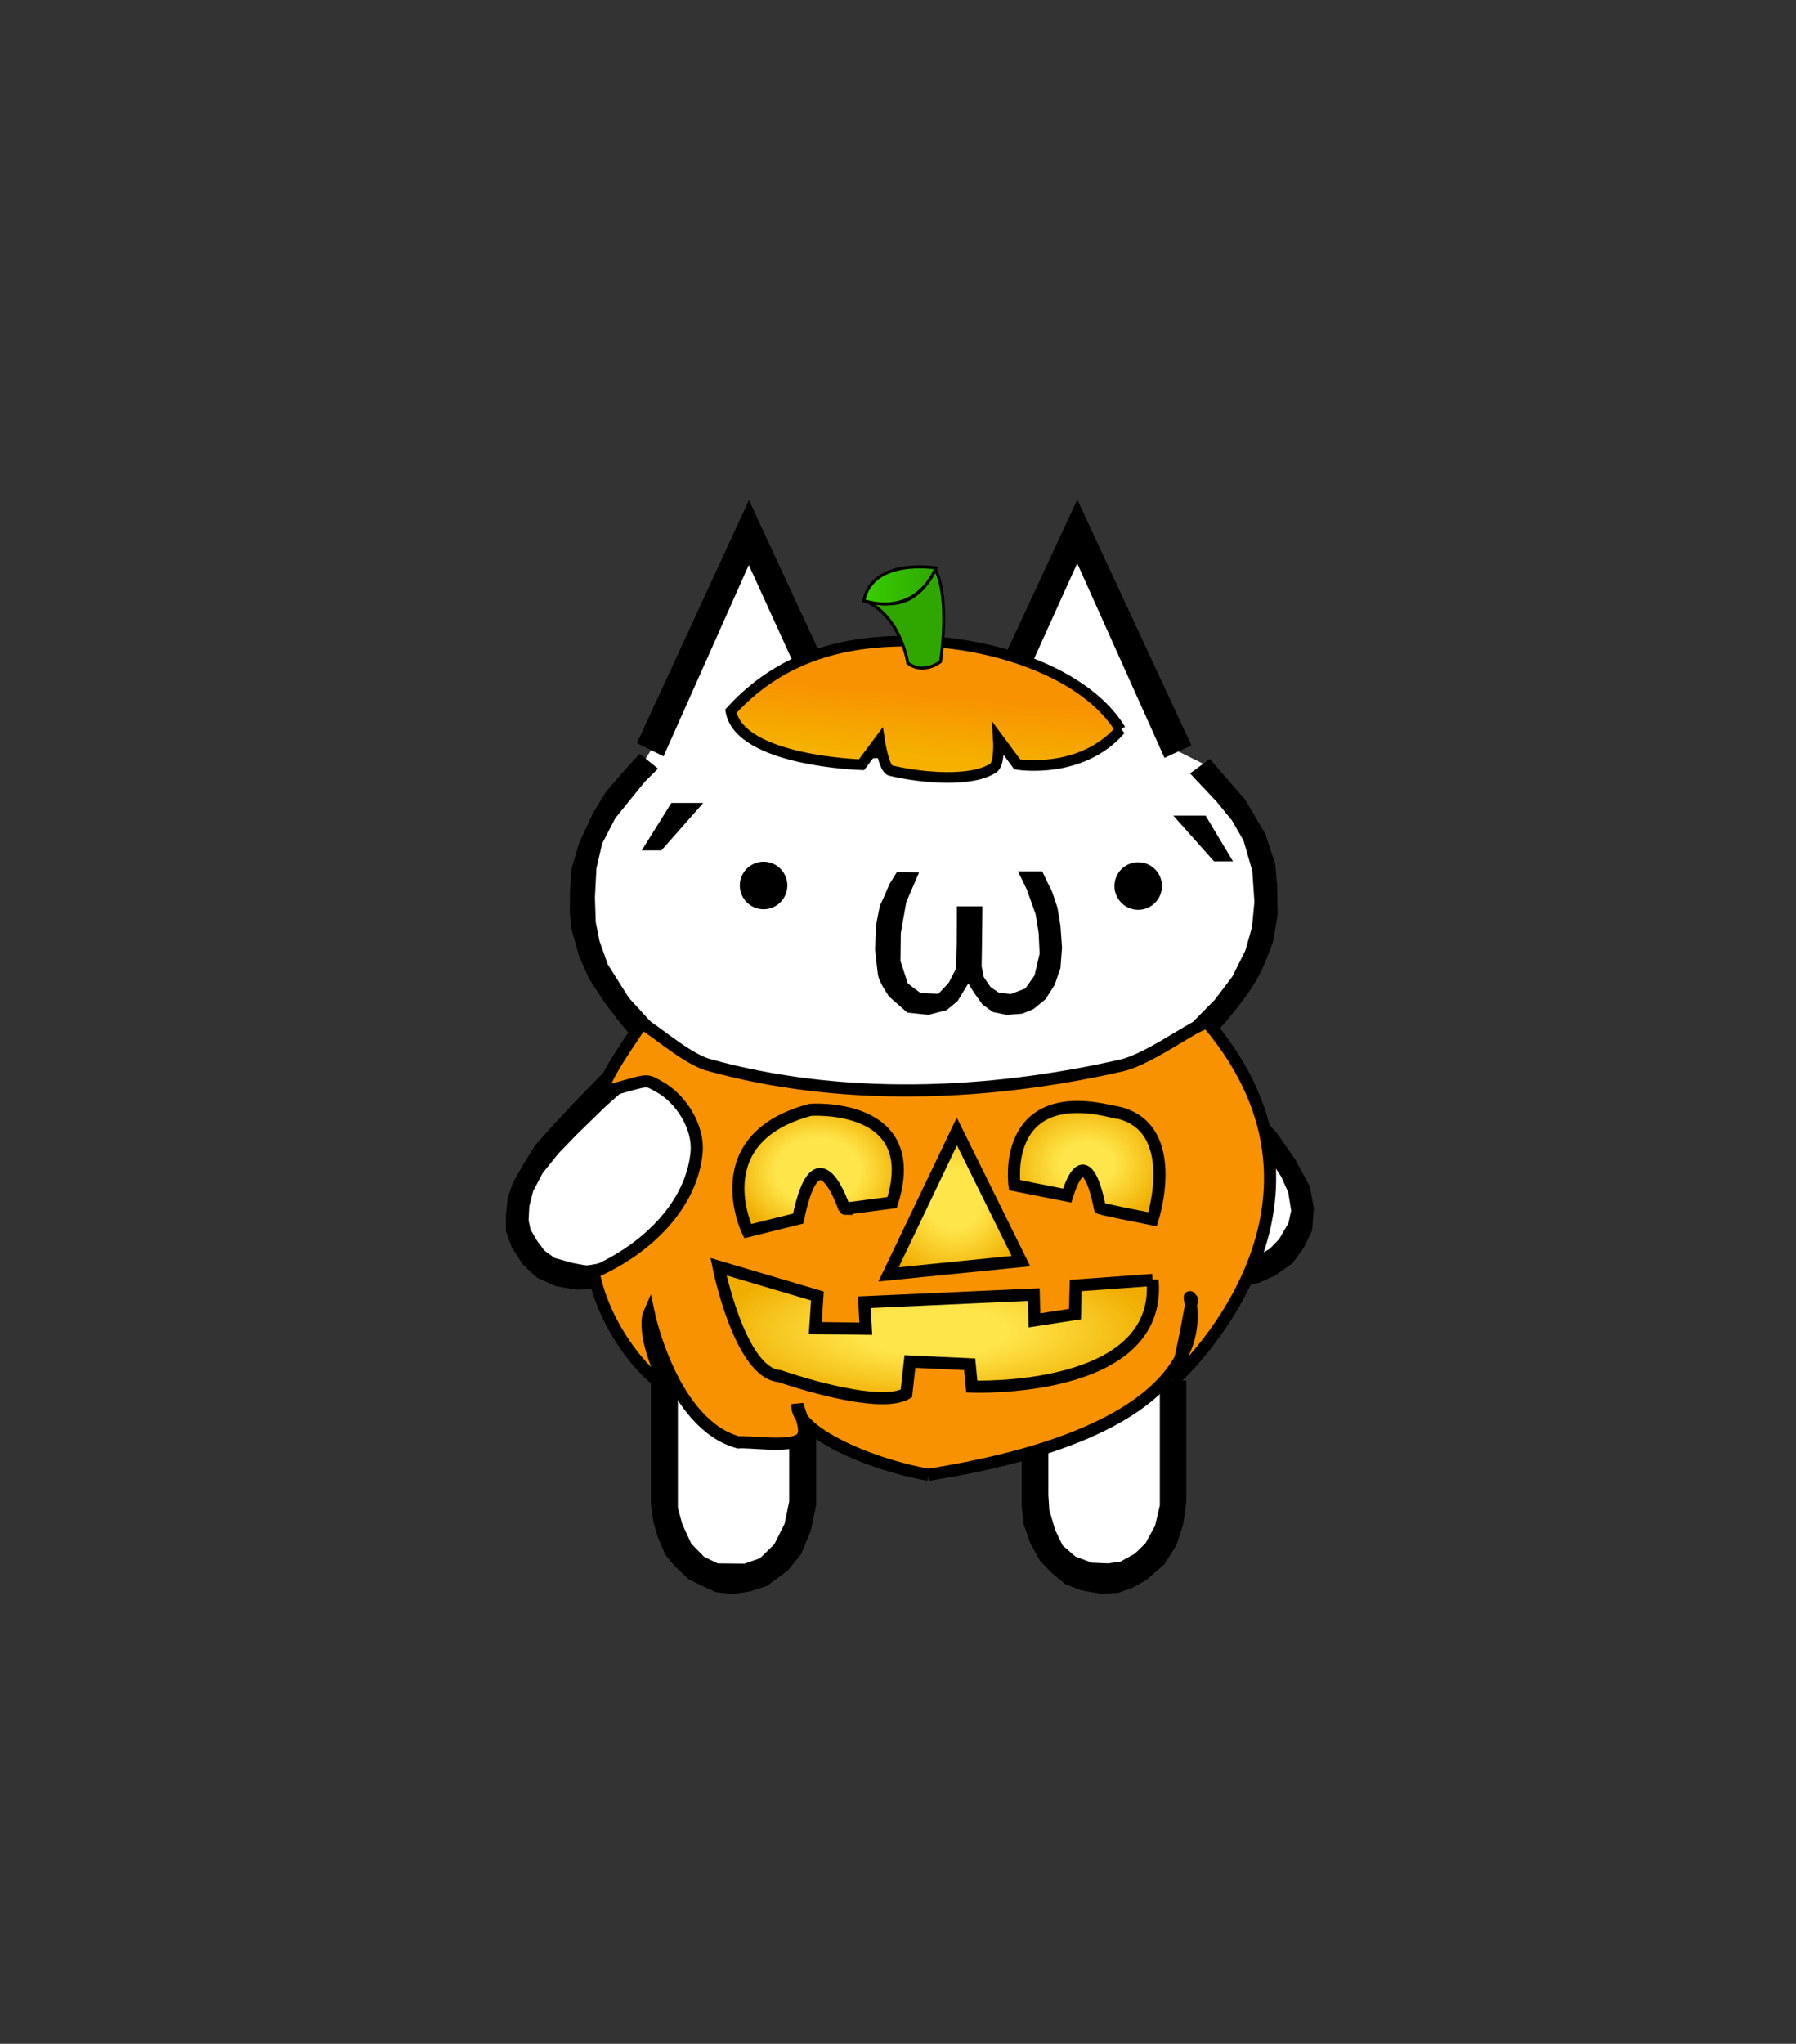 <svg height="182" width="160" version="1.1" id="svg3" xml:space="preserve" xmlns:xlink="http://www.w3.org/1999/xlink"
  xmlns="http://www.w3.org/2000/svg" xmlns:svg="http://www.w3.org/2000/svg">
  <rect width="100%" height="100%" fill="#333333" stroke="none"/>
  <defs id="defs3">
    <radialGradient xlink:href="#linearGradient15" id="radialGradient16" cx="96.805" cy="103.955" fx="96.805"
      fy="103.955" r="7.026" gradientTransform="matrix(1,0,0,0.795,0.22,21.375)"
      gradientUnits="userSpaceOnUse" />
    <linearGradient id="linearGradient15">
      <stop style="stop-color:#ffed51;stop-opacity:0.915;" offset="0.342" id="stop15" />
      <stop style="stop-color:#f0ad00;stop-opacity:1;" offset="1" id="stop16" />
    </linearGradient>
    <radialGradient xlink:href="#linearGradient16" id="radialGradient23" cx="72.878" cy="104.605" fx="72.878"
      fy="104.605" r="7.641" gradientTransform="matrix(1,0,0,0.785,0.22,22.549)"
      gradientUnits="userSpaceOnUse" />
    <linearGradient id="linearGradient16">
      <stop style="stop-color:#ffed51;stop-opacity:0.914;" offset="0.49" id="stop17" />
      <stop style="stop-color:#f0ad00;stop-opacity:1;" offset="1" id="stop18" />
    </linearGradient>
    <radialGradient xlink:href="#linearGradient19" id="radialGradient22" cx="85.016" cy="107.154" fx="85.016"
      fy="107.154" r="6.762" gradientTransform="matrix(1,0,0,1.079,0.22,-8.472)"
      gradientUnits="userSpaceOnUse" />
    <linearGradient id="linearGradient19">
      <stop style="stop-color:#ffed51;stop-opacity:0.914;" offset="0.36" id="stop19" />
      <stop style="stop-color:#f0ad00;stop-opacity:1;" offset="1" id="stop20" />
    </linearGradient>
    <radialGradient xlink:href="#linearGradient21" id="radialGradient24" cx="83.274" cy="118.876" fx="83.274"
      fy="118.876" r="19.975" gradientTransform="matrix(1,0,0,0.326,0.22,80.136)"
      gradientUnits="userSpaceOnUse" />
    <linearGradient id="linearGradient21">
      <stop style="stop-color:#ffed51;stop-opacity:0.914;" offset="0.327" id="stop21" />
      <stop style="stop-color:#f0ad00;stop-opacity:1;" offset="1" id="stop22" />
    </linearGradient>
    <linearGradient xlink:href="#linearGradient32" id="linearGradient34" x1="104.258" y1="46.429" x2="78.232"
      y2="46.429" gradientUnits="userSpaceOnUse" />
    <linearGradient id="linearGradient32">
      <stop style="stop-color:#3ace00;stop-opacity:1;" offset="0" id="stop33" />
      <stop style="stop-color:#2fa700;stop-opacity:1;" offset="1" id="stop34" />
    </linearGradient>
    <linearGradient xlink:href="#linearGradient30" id="linearGradient31" x1="83.773" y1="47.414" x2="80.648"
      y2="83.132" gradientUnits="userSpaceOnUse" gradientTransform="translate(0.273,-2.162)" />
    <linearGradient id="linearGradient30">
      <stop style="stop-color:#f89200;stop-opacity:1;" offset="0" id="stop30" />
      <stop style="stop-color:#f89200;stop-opacity:1;" offset="0.461" id="stop32" />
      <stop style="stop-color:#f5b000;stop-opacity:1;" offset="0.615" id="stop31" />
    </linearGradient>
  </defs>
  <path
    d="m 58.358,66.2 -1.446,2.355 -4.134,5.646 -1.373,6.523 1.437,4.559 3.337,6.156 0.156,0.694 -0.545,1.5 -0.894,2.974 -4.246,4.09 -3.906,5.122 -0.5,3.498 1.623,3.06 3.37,1.125 4.06,-10e-4 3.199,-1.351 -0.068,2.416 0.33,4.422 0.541,1.611 0.629,1.467 0.46,0.816 -0.941,1.961 0.11,10.928 2.074,3.443 4.053,1.501 3.266,-1.269 1.894,-3.04 0.84,-12.855 -1.38,-0.62 6.11,-1.423 11.663,-0.023 5.318,1.415 -0.995,1.1 0.266,8.853 0.29,3.401 1.724,3.292 3.534,0.704 2.85,-0.376 2.781,-3.047 1.06,-5.79 -0.397,-7.27 -1.183,-0.83 1.533,-10.687 3.465,1.396 4.837,-0.663 2.05,-2.8 0.483,-3.778 -1.723,-4.305 -2.448,-2.492 -5.326,-5.745 -0.166,-2.437 2.835,-0.964 3.977,-6.408 0.133,-6.317 -0.969,-3.683 -2.254,-4.107 -1.983,-1.65 -2.82,-1.393 -8.526,-18.03 -1.081,1.018 -8.066,16.618 -11.82,0.173 -8.575,-17.368 -1.195,1.258 z"
    fill="#ffffff" id="path1" />
  <circle cx="68.024" cy="78.852" r="2.118" id="circle1" />
  <circle cx="101.399" cy="78.901" r="2.118" id="circle2" />
  <path
    d="m 58.919,75.731 h -1.75 l 2.64,-4.23 h 2.84 z m 22.953,1.969 -1.138,2.637 -0.482,2.744 -0.03,2.498 0.654,1.998 1.138,0.857 1.58,0.063 c 0,0 0.89,-0.906 0.968,-1.061 0.078,-0.156 0.594,-1.155 0.594,-1.155 0,0 0.078,-2.2 0.078,-2.385 l 0.013,-3.183 h 2.275 l -0.031,2.722 -0.042,2.619 0.19,0.95 0.59,0.871 0.739,0.517 1.075,0.125 1.295,-0.485 0.827,-1.17 0.453,-1.946 c 0,0 -0.077,-1.516 -0.077,-1.685 0,-0.17 -0.281,-1.824 -0.281,-1.824 0,0 -0.732,-2.06 -0.793,-2.212 a 82.04,82.04 0 0 0 -0.784,-1.598 l 2.17,0.003 c 0,0 0.659,1.39 0.765,1.557 0.106,0.168 0.59,1.684 0.59,1.684 l 0.264,1.589 0.14,1.95 -0.139,1.834 -0.513,1.48 -0.81,1.276 -1.092,0.897 -0.99,0.4 -1.39,0.107 -1.214,-0.25 -0.934,-0.672 -0.795,-1.107 -0.466,-0.779 -0.965,1.588 -0.967,0.796 -1.635,0.422 -1.872,-0.201 -1.62,-1.42 c 0,0 -0.907,-1.294 -1,-1.98 -0.093,-0.687 -0.25,-2.203 -0.25,-2.203 l 0.079,-2.118 c 0,0 0.314,-1.797 0.405,-1.934 0.092,-0.136 0.802,-1.8 0.802,-1.8 l 0.67,-1.089 z m 27.975,-0.993 h -1.688 l -3.633,-4.08 h 2.876 z m -6.105,-9.219 2.398,-1.112 -10.167,-21.891 -9.744,20.991 -9.803,0.005 -9.705,-20.953 -9.979,21.65 2.37,1.171 7.595,-17.034 7.868,17.26 13.611,-0.212 7.78,-17.199 z"
    id="path2" />
  <path
    d="m 107.774,67.578 3.162,3.641 1.79,3.046 0.872,2.638 0.172,1.791 0.048,2.78 -0.413,2.408 c 0,0 -0.591,1.647 -0.97,2.434 -0.292,0.61 -0.628,1.2 -1.002,1.762 -0.676,1.017 -1.45,1.967 -2.234,2.902 -0.461,0.551 -1.452,1.594 -1.452,1.594 l -1.717,-1.327 2.199,-2.23 1.56,-2.061 1.156,-2.31 0.593,-2.09 0.214,-2.248 -0.187,-2.747 -0.778,-2.7 -1.03,-1.794 -1.371,-1.681 -2.368,-2.512 z m -51.038,25.208 1.792,-1.191 -2.506,-2.741 -1.875,-2.97 -0.74,-2.088 -0.337,-1.7 -0.07,-2.188 0.134,-2.571 0.509,-2.214 1.17,-2.263 1.29,-1.6 1.38,-1.688 1.137,-1.125 -1.636,-1.324 -1.402,1.532 -1.622,1.888 -1.104,1.81 -1.24,2.65 -0.716,2.397 -0.118,1.844 -0.02,2.021 0.132,1.423 0.72,2.529 0.86,1.942 1.358,2.063 c 0,0 1.015,1.379 1.558,2.04 0.43,0.524 1.345,1.524 1.345,1.524 z m -0.946,0.667 1.672,1.96 -3.569,3.168 -2.525,2.463 -1.609,1.658 -1.42,1.766 -0.842,1.603 -0.342,1.341 -0.065,1.246 0.173,0.82 0.527,0.93 0.703,0.951 0.907,0.658 1.557,0.436 c 0,0 1.143,0.23 1.327,0.23 0.184,0 1.51,-0.264 1.51,-0.264 l 1.405,-0.516 1.449,-0.861 1.604,-1.6 1.418,-1.988 c 0,0 1.049,-1.7 1.122,-1.84 0.074,-0.14 0.354,-0.624 0.354,-0.624 l 1.897,2.024 -1.343,2.022 -1.376,1.719 -1.14,0.966 -2.608,1.998 -1.715,0.765 -1.321,0.265 -2.153,0.095 -1.868,-0.311 c 0,0 -1.372,-0.636 -1.542,-0.682 -0.17,-0.046 -1.435,-1.295 -1.435,-1.295 l -0.961,-1.506 -0.515,-1.416 -0.001,-1.372 0.172,-1.62 0.45,-1.322 0.874,-1.526 1.092,-1.78 1.746,-1.96 2.088,-2.225 1.909,-1.944 z m 48.691,1.555 1.67,-2.075 4.64,4.685 2.998,3.329 1.594,2.292 1.325,2.449 0.34,1.934 -0.156,1.954 -0.733,1.512 -1.013,1.403 -1.608,1.124 -1.358,0.608 -2.137,0.433 -1.635,-0.057 -1.89,-0.623 -1.81,-1.201 -2.289,-1.9 -1.475,-1.556 1.768,-1.79 1.546,2.11 1.483,1.401 1.749,0.966 1.37,0.357 1.544,-0.02 1.448,-0.389 1.274,-0.76 0.822,-0.843 0.833,-1.427 0.248,-1.12 -0.266,-1.631 -0.611,-1.371 -1.204,-1.828 -1.279,-1.45 -1.43,-1.51 -2.045,-1.796 -2.34,-1.979 z m -1.156,27.93 v 11.12 l -0.421,1.804 -0.859,1.566 -0.95,0.926 -1.282,0.706 -1.097,0.155 -1.452,-0.063 -1.46,-0.547 -1.14,-0.988 -0.654,-1.364 -0.528,-1.767 -0.087,-1.365 V 122.9 h -2.39 v 11.123 l 0.18,1.686 0.606,1.731 0.857,1.545 1.094,1.125 1.154,0.954 1.45,0.563 1.75,0.292 1.508,-0.076 1.246,-0.437 1.262,-0.703 1.636,-1.42 1.063,-1.702 0.609,-1.886 0.265,-1.996 v -10.764 z m -33.02,-0.006 v 10.78 l -0.412,1.986 -0.91,1.811 -1.278,1.25 -1.385,0.482 -2.385,-0.023 -1.211,-0.591 -1.144,-1.169 -0.793,-1.72 -0.398,-1.466 v -11.39 H 57.98 v 11.02 l 0.231,1.654 0.39,1.337 0.671,1.557 0.906,1.076 1.173,1.105 1.076,0.53 1.325,0.609 1.521,0.184 1.556,-0.24 1.514,-0.502 1.822,-1.342 1.201,-1.467 0.858,-2.074 0.484,-2.285 V 122.91 Z"
    id="path3" />
  <g id="g3" style="display:inline;opacity:1" transform="translate(-0.218,-0.357)">
    <path style="display:inline;fill:#f89200;fill-opacity:1;stroke:#000000;stroke-width:1.081;stroke-opacity:1"
      d="m 82.935,131.683 c -5.545,-0.973 -11.929,-3.968 -11.672,-6.237 0.467,1.469 1.04,2.762 0.031,3.206 -1.235,0.544 -4.242,0.065 -5.293,0.146 -5.895,-1.584 -7.977,-11.428 -7.977,-11.428 0,0 -0.725,1.649 1.434,6.223 -0.748,0.196 -5.279,-4.32 -6.359,-9.93 4.786,-2.091 8.729,-6.005 9.175,-10.675 0.215,-2.249 -1.378,-4.809 -3.366,-5.883 -1.169,-0.631 -0.785,-0.649 -3.978,0.241 -2.611,1.355 1.127,-3.823 2.395,-5.772 0.242,-0.373 3.756,2.981 6.005,3.606 11.811,3.284 24.821,2.768 36.777,0.059 2.799,-0.634 7.311,-4.262 7.764,-3.724 13.923,16.514 -3.01,31.697 -3.01,31.697 0,0 0.435,-0.873 1.551,-7.116 -1.484,-2.117 6.628,10.786 -23.478,15.587 z"
      id="path4" />
    <path style="display:inline;fill:url(#radialGradient16);stroke:#000000;stroke-width:1.081;stroke-opacity:1"
      d="m 99.156,99.312 c -9.826,-2.297 -8.558,6.58 -8.558,6.58 l 4.691,0.931 c 1.775,-5.587 2.916,1.117 2.916,1.117 0,0 -0.063,0.062 4.691,0.993 0,0 2.853,-8.753 -3.74,-9.622 z"
      id="path5" />
    <path style="display:inline;fill:url(#radialGradient23);stroke:#000000;stroke-width:1.081;stroke-opacity:1"
      d="m 79.694,107.444 c -4.311,0.559 -4.247,0.559 -4.247,0.559 0,0 -2.409,-7.511 -4.121,0.869 -4.501,1.117 -4.501,1.117 -4.501,1.117 0,0 -3.994,-8.256 5.579,-10.801 0,0 10.143,-0.745 7.29,8.256 z"
      id="path6" />
    <path style="display:inline;fill:url(#radialGradient22);stroke:#000000;stroke-width:1.081;stroke-opacity:1"
      d="m 85.463,101.112 5.706,11.546 -11.791,1.179 z" id="path7" />
    <path style="display:inline;fill:url(#radialGradient24);stroke:#000000;stroke-width:1.081;stroke-opacity:1"
      d="m 102.896,114.334 -6.847,0.497 -0.063,2.545 -3.613,0.559 -0.063,-2.297 -15.088,0.683 0.127,2.359 -4.501,-0.062 0.19,-2.856 -8.812,-2.607 c 0,0 1.902,9.498 5.452,9.746 0,0 8.685,3.042 11.284,1.552 l 0.317,-2.856 5.325,0.248 0.19,1.986 c 0,0 16.99,0.683 16.102,-9.498 z"
      id="path8" />
    <path style="display:none;fill:#f86400;fill-opacity:1;stroke:#000000;stroke-width:1.002;stroke-opacity:1"
      d="m 54.897,102.901 c 3.092,-2.199 6.043,-9.646 6.043,-9.646 0,0 3.022,11.331 6.625,11.273 20.783,-0.331 35.905,4.014 49.161,-7.206 4.609,-3.901 -12.137,-15.792 -16.968,-12.668 -4.757,3.076 -7.671,2.823 -11.854,1.162 -6.016,-2.388 -12.439,-4.642 -18.13,-1.162 -2.83,1.73 -5.123,3.892 -9.646,-0.349 -2.419,-2.268 -13.775,9.607 -17.378,14.207 -3.603,4.6 1.234,5.388 3.435,6.387 2.713,1.231 6.284,-0.272 8.712,-1.999 z"
      id="path19" />
  </g>
<g id="layer2">
      <g id="g1" style="display:inline">
         <g id="g15" style="display:inline;fill:#3ace00;fill-opacity:1;stroke:#000000;stroke-opacity:1"
            transform="matrix(-0.259,0,0,0.276,103.806,39.316)">
            <path
               style="display:inline;fill:url(#linearGradient31);fill-opacity:1;stroke:#000000;stroke-width:0.95;stroke-opacity:1"
               d="m 99.825,64.919 c -3.528,4.043 -9.213,3.09 -9.213,3.09 l -1.684,-2.265 c 0,0 0.148,2.181 -0.441,2.578 -1.879,1.266 -6.254,0.926 -9.18,0.236 -0.595,-0.14 -0.978,-2.668 -0.978,-2.668 l -1.607,2.15 c 0,0 -10.85,-0.319 -11.656,-4.76 4.985,-5.446 11.294,-6.454 17.465,-6.193 6.322,0.267 14.252,2.853 17.293,7.833 z"
               id="path30" transform="matrix(-3.856,0,0,3.63,400.297,-142.703)" />
            <path
               style="display:inline;fill:#2fa700;fill-opacity:1;stroke:#000000;stroke-width:1.002;stroke-opacity:1"
               d="m 104.017,51.02 c -5.831,0.939 -16.846,5.223 -24.987,-9.646 -5.12,9.421 -1.743,29.636 -1.743,29.636 0,0 5.811,4.416 11.273,0.465 0,0 2.345,-15.583 15.457,-20.455 z"
               id="path14" />
            <path
               style="display:inline;fill:url(#linearGradient34);fill-opacity:1;stroke:#000000;stroke-width:1.002;stroke-opacity:1"
               d="m 103.668,51.369 c -18.944,5.23 -24.755,-10.576 -24.755,-10.576 0,0 21.733,-3.37 24.755,10.576 z"
               id="path15" />
         </g>
      </g>
   </g>
</svg>